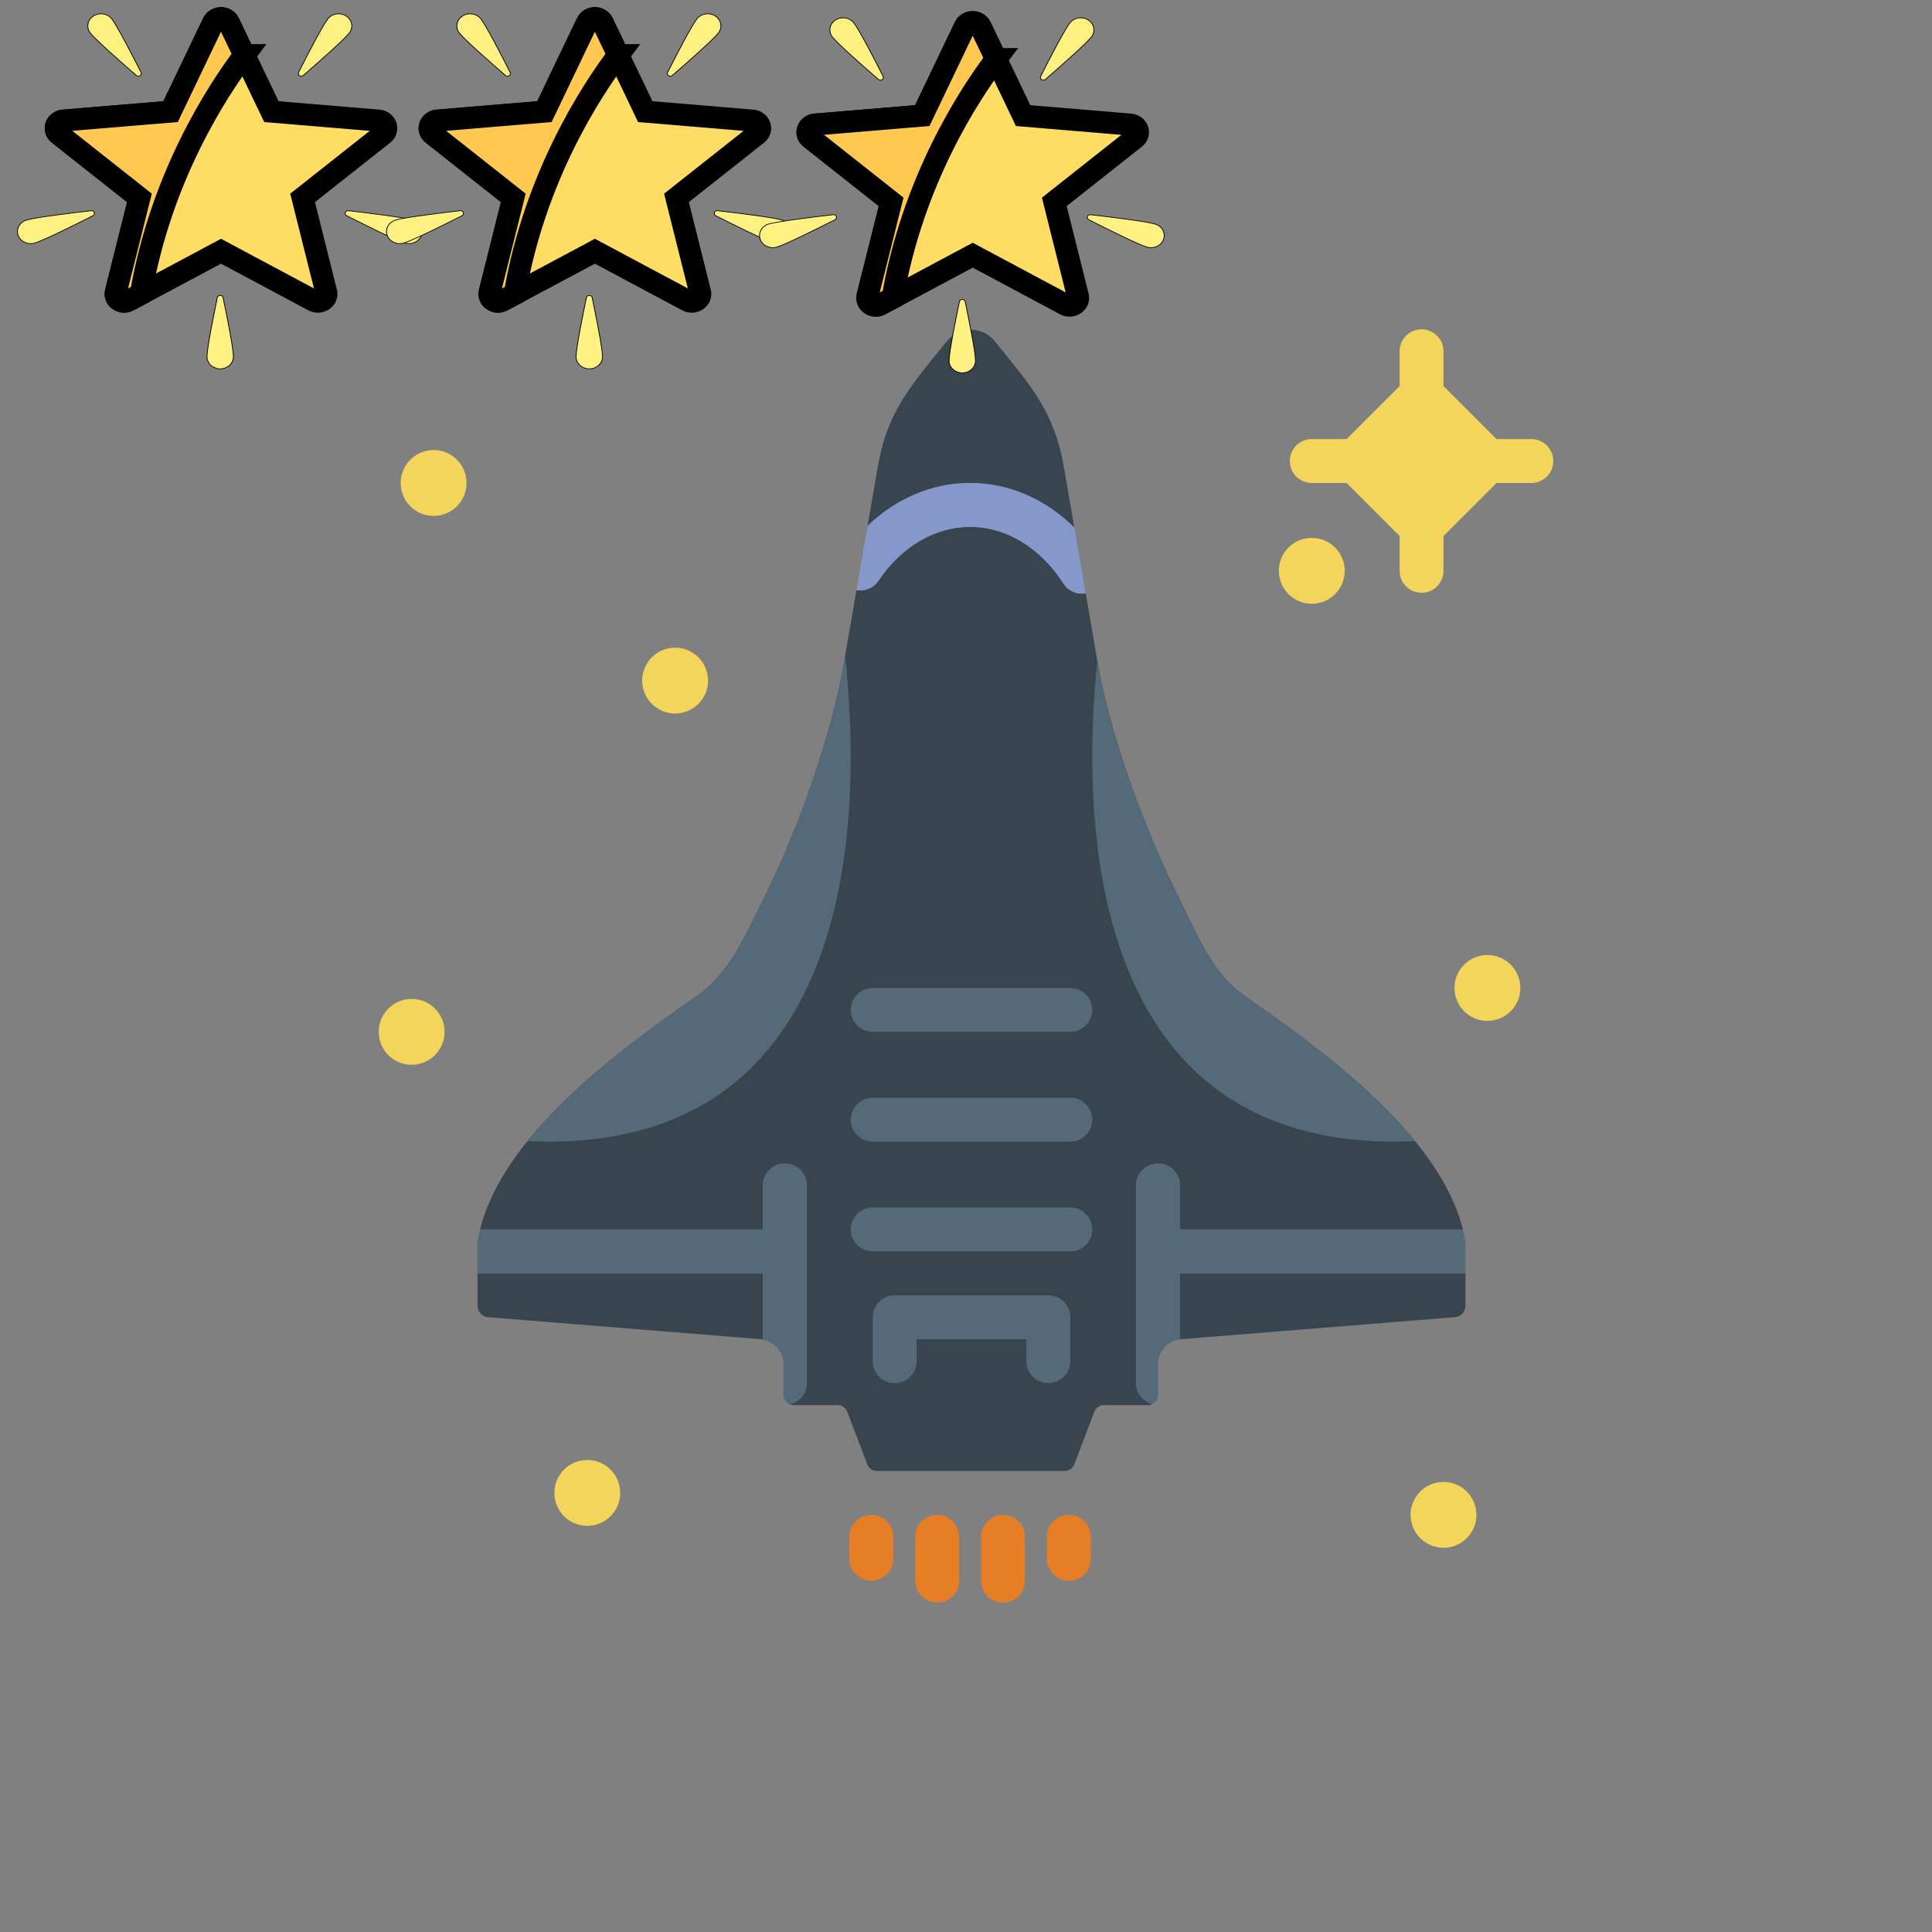 <svg width="88" height="88" xmlns="http://www.w3.org/2000/svg">

 <rect width="100%" height="100%" fill="#808080" stroke="none"/>

 <g>
  <title>background</title>
  <rect fill="none" id="canvas_background" height="90" width="90" y="-1" x="-1"/>
 </g>
 <g>
  <title>Layer 1</title>
  <g id="svg_1">
   <path id="svg_2" fill="#38454F" d="m51.75,63l0,-9c0,-0.552 0.448,-1 1,-1s1,0.448 1,1l0,2l12.881,0c-1.064,-4.299 -6.313,-8.115 -9.927,-10.632c-1.511,-1.052 -2.126,-2.724 -2.954,-4.368c-1.561,-3.099 -3.197,-7.479 -3.769,-10.914l-0.53,-3.067c-0.056,0.01 -0.112,0.024 -0.168,0.024c-0.329,0 -0.651,-0.162 -0.842,-0.459c-1.057,-1.642 -2.608,-2.584 -4.255,-2.584c-1.603,0 -3.125,0.896 -4.177,2.458c-0.227,0.336 -0.623,0.487 -0.999,0.423l-0.554,3.205c-0.573,3.435 -2.145,7.815 -3.706,10.914c-0.828,1.644 -1.507,3.316 -3.018,4.368c-3.614,2.517 -8.804,6.333 -9.864,10.632l12.882,0l0,-2c0,-0.552 0.448,-1 1,-1s1,0.448 1,1l0,9c0,0.478 -0.343,0.859 -0.791,0.958c0.058,0.026 0.121,0.042 0.188,0.042l2.009,0c0.191,0 0.362,0.118 0.43,0.296l0.922,2.408c0.069,0.178 0.24,0.296 0.431,0.296l4.279,0l4.279,0c0.191,0 0.362,-0.118 0.431,-0.296l0.922,-2.408c0.068,-0.178 0.239,-0.296 0.43,-0.296l2.009,0c0.074,0 0.141,-0.021 0.203,-0.052c-0.424,-0.116 -0.742,-0.487 -0.742,-0.948z"/>
   <path id="svg_3" fill="#38454F" d="m53.75,61.008c0.009,-0.001 0.017,-0.007 0.026,-0.008l12.493,-1.004c0.272,-0.022 0.481,-0.249 0.481,-0.521l0,-1.475l-13,0l0,3.008z"/>
   <path id="svg_4" fill="#38454F" d="m21.75,58l0,1.475c0,0.272 0.209,0.499 0.481,0.521l12.43,1.003c0.032,0.003 0.058,0.021 0.089,0.027l0,-3.026l-13,0z"/>
   <path id="svg_5" fill="#546A79" d="m36.75,63l0,-9c0,-0.552 -0.448,-1 -1,-1s-1,0.448 -1,1l0,2l-12.882,0c-0.042,0.17 -0.09,0.339 -0.118,0.511l0,1.489l13,0l0,3.026c0.535,0.101 0.936,0.558 0.936,1.111l0,1.402c0,0.187 0.113,0.347 0.273,0.419c0.448,-0.099 0.791,-0.48 0.791,-0.958z"/>
   <path id="svg_6" fill="#546A79" d="m66.631,56l-12.881,0l0,-2c0,-0.552 -0.448,-1 -1,-1s-1,0.448 -1,1l0,9c0,0.461 0.318,0.832 0.742,0.948c0.151,-0.076 0.258,-0.228 0.258,-0.409l0,-1.401c0,-0.577 0.431,-1.057 1,-1.13l0,-3.008l13,0l0,-1.489c-0.029,-0.172 -0.077,-0.341 -0.119,-0.511z"/>
   <g id="svg_7">
    <path id="svg_8" fill="#F3D55B" d="m69.75,20l-1.586,0l-2.414,-2.414l0,-1.586c0,-0.552 -0.448,-1 -1,-1s-1,0.448 -1,1l0,1.586l-2.414,2.414l-1.586,0c-0.552,0 -1,0.448 -1,1s0.448,1 1,1l1.586,0l2.414,2.414l0,1.586c0,0.552 0.448,1 1,1s1,-0.448 1,-1l0,-1.586l2.414,-2.414l1.586,0c0.552,0 1,-0.448 1,-1s-0.448,-1 -1,-1z"/>
    <circle id="svg_9" fill="#F3D55B" r="1.5" cy="26" cx="59.75"/>
    <circle id="svg_10" fill="#F3D55B" r="1.5" cy="47" cx="18.75"/>
    <circle id="svg_11" fill="#F3D55B" r="1.5" cy="22" cx="19.75"/>
    <circle id="svg_12" fill="#F3D55B" r="1.5" cy="31" cx="30.75"/>
    <circle id="svg_13" fill="#F3D55B" r="1.5" cy="45" cx="67.75"/>
    <circle id="svg_14" fill="#F3D55B" r="1.5" cy="68" cx="26.75"/>
    <circle id="svg_15" fill="#F3D55B" r="1.5" cy="69" cx="65.75"/>
   </g>
   <g id="svg_16">
    <path id="svg_17" fill="#E57E25" d="m39.686,69c-0.552,0 -1,0.448 -1,1l0,1c0,0.552 0.448,1 1,1s1,-0.448 1,-1l0,-1c0,-0.552 -0.448,-1 -1,-1z"/>
    <path id="svg_18" fill="#E57E25" d="m42.686,69c-0.552,0 -1,0.448 -1,1l0,2c0,0.552 0.448,1 1,1s1,-0.448 1,-1l0,-2c0,-0.552 -0.448,-1 -1,-1z"/>
    <path id="svg_19" fill="#E57E25" d="m45.686,69c-0.552,0 -1,0.448 -1,1l0,2c0,0.552 0.448,1 1,1s1,-0.448 1,-1l0,-2c0,-0.552 -0.448,-1 -1,-1z"/>
    <path id="svg_20" fill="#E57E25" d="m48.686,69c-0.552,0 -1,0.448 -1,1l0,1c0,0.552 0.448,1 1,1s1,-0.448 1,-1l0,-1c0,-0.552 -0.448,-1 -1,-1z"/>
   </g>
   <path id="svg_21" fill="#38454F" d="m44.186,22c1.762,0 3.423,0.724 4.748,2.031l-0.467,-2.704c-0.432,-2.59 -1.525,-3.762 -3.162,-5.791c-0.557,-0.691 -1.616,-0.691 -2.173,0c-1.637,2.029 -2.73,3.2 -3.162,5.791l-0.454,2.626c1.313,-1.256 2.947,-1.953 4.67,-1.953z"/>
   <path id="svg_22" fill="#8697CB" d="m44.186,24c1.647,0 3.198,0.942 4.255,2.583c0.191,0.297 0.513,0.459 0.842,0.459c0.056,0 0.112,-0.014 0.168,-0.024l-0.517,-2.988c-1.325,-1.306 -2.986,-2.03 -4.748,-2.03c-1.723,0 -3.357,0.697 -4.67,1.953l-0.506,2.928c0.376,0.064 0.772,-0.087 0.999,-0.423c1.052,-1.562 2.574,-2.458 4.177,-2.458z"/>
   <g id="svg_23">
    <path id="svg_24" fill="#546A79" d="m48.75,55l-9,0c-0.552,0 -1,0.448 -1,1s0.448,1 1,1l9,0c0.552,0 1,-0.448 1,-1s-0.448,-1 -1,-1z"/>
    <path id="svg_25" fill="#546A79" d="m48.75,50l-9,0c-0.552,0 -1,0.448 -1,1s0.448,1 1,1l9,0c0.552,0 1,-0.448 1,-1s-0.448,-1 -1,-1z"/>
    <path id="svg_26" fill="#546A79" d="m39.75,47l9,0c0.552,0 1,-0.448 1,-1s-0.448,-1 -1,-1l-9,0c-0.552,0 -1,0.448 -1,1s0.448,1 1,1z"/>
    <path id="svg_27" fill="#546A79" d="m47.75,59l-7,0c-0.552,0 -1,0.448 -1,1l0,2c0,0.552 0.448,1 1,1s1,-0.448 1,-1l0,-1l5,0l0,1c0,0.552 0.448,1 1,1s1,-0.448 1,-1l0,-2c0,-0.552 -0.448,-1 -1,-1z"/>
   </g>
   <path id="svg_28" fill="#546A79" d="m56.704,45.368c-1.511,-1.052 -2.126,-2.724 -2.954,-4.368c-1.56,-3.097 -3.194,-7.472 -3.768,-10.906c-0.697,6.676 -0.72,21.841 13.447,21.906c0.364,0.002 0.701,-0.01 1.026,-0.028c-2.143,-2.624 -5.317,-4.909 -7.751,-6.604z"/>
   <path id="svg_29" fill="#546A79" d="m38.493,29.87l-0.037,0.216c-0.573,3.435 -2.145,7.815 -3.706,10.914c-0.828,1.644 -1.507,3.316 -3.018,4.368c-2.433,1.694 -5.58,3.979 -7.704,6.602c0.33,0.019 0.673,0.031 1.043,0.03c14.332,-0.066 14.141,-15.581 13.422,-22.13z"/>
  </g>
  <g id="svg_30"/>
  <g id="svg_31"/>
  <g id="svg_32"/>
  <g id="svg_33"/>
  <g id="svg_34"/>
  <g id="svg_35"/>
  <g id="svg_36"/>
  <g id="svg_37"/>
  <g id="svg_38"/>
  <g id="svg_39"/>
  <g id="svg_40"/>
  <g id="svg_41"/>
  <g id="svg_42"/>
  <g id="svg_43"/>
  <g id="svg_44"/>
  <g stroke="null" id="svg_72">
   <path stroke="null" id="svg_49" fill="#FFDC64" d="m17.239,5.492l-4.877,-0.407l-1.937,-4.047c-0.136,-0.283 -0.582,-0.283 -0.718,0l-1.937,4.047l-4.877,0.407c-0.342,0.028 -0.479,0.411 -0.222,0.614l3.68,2.908l-1.077,4.299c-0.075,0.301 0.286,0.537 0.581,0.38l4.212,-2.25l4.212,2.25c0.295,0.158 0.656,-0.079 0.581,-0.38l-1.077,-4.299l3.68,-2.908c0.258,-0.204 0.12,-0.586 -0.222,-0.614z"/>
   <g stroke="null" transform="matrix(0.036,0,0,0.033,5.842,7.696) " id="svg_50">
    <path stroke="null" id="svg_51" fill="#FFF082" d="m-20.896,-207.214c6.818,9.47 26.062,50.14 37.064,73.842c1.73,3.726 -2.945,7.092 -5.93,4.269c-18.987,-17.952 -51.452,-49.104 -58.27,-58.575c-5.395,-7.493 -3.694,-17.941 3.8,-23.336c7.493,-5.395 17.941,-3.693 23.336,3.8z"/>
    <path stroke="null" id="svg_52" fill="#FFF082" d="m252.548,-207.214c-6.818,9.47 -26.062,50.14 -37.064,73.842c-1.73,3.726 2.945,7.092 5.93,4.269c18.987,-17.952 51.451,-49.105 58.27,-58.575c5.395,-7.493 3.694,-17.941 -3.8,-23.336c-7.493,-5.395 -17.941,-3.693 -23.336,3.8z"/>
    <path stroke="null" id="svg_53" fill="#FFF082" d="m360.287,70.492c-11.094,-3.618 -55.689,-9.595 -81.612,-12.875c-4.075,-0.516 -5.861,4.961 -2.266,6.947c22.873,12.635 62.416,34.099 73.51,37.717c8.778,2.863 18.215,-1.932 21.078,-10.711c2.863,-8.779 -1.932,-18.215 -10.71,-21.078z"/>
    <path stroke="null" id="svg_54" fill="#FFF082" d="m-128.635,70.492c11.094,-3.618 55.689,-9.595 81.612,-12.875c4.075,-0.516 5.861,4.961 2.266,6.947c-22.873,12.635 -62.416,34.099 -73.51,37.717c-8.778,2.863 -18.215,-1.932 -21.078,-10.711s1.932,-18.215 10.71,-21.078z"/>
    <path stroke="null" id="svg_55" fill="#FFF082" d="m99.62,259.173c0,-11.669 8.145,-55.919 13.065,-81.582c0.773,-4.034 6.534,-4.034 7.307,0c4.92,25.663 13.065,69.913 13.065,81.582c0,9.233 -7.485,16.718 -16.718,16.718c-9.234,0.001 -16.719,-7.485 -16.719,-16.718z"/>
   </g>
   <path stroke="null" id="svg_56" fill="#FFC850" d="m11.129,2.509l-0.704,-1.472c-0.136,-0.283 -0.582,-0.283 -0.718,0l-1.937,4.047l-4.877,0.407c-0.342,0.028 -0.479,0.411 -0.222,0.614l3.68,2.908l-1.077,4.299c-0.075,0.301 0.286,0.537 0.581,0.38l0.561,-0.299c0.919,-5.352 3.502,-9.281 4.714,-10.884z"/>
   <g stroke="null" transform="matrix(0.036,0,0,0.033,5.842,7.696) " id="svg_57"/>
   <g stroke="null" transform="matrix(0.036,0,0,0.033,5.842,7.696) " id="svg_58"/>
   <g stroke="null" transform="matrix(0.036,0,0,0.033,5.842,7.696) " id="svg_59"/>
   <g stroke="null" transform="matrix(0.036,0,0,0.033,5.842,7.696) " id="svg_60"/>
   <g stroke="null" transform="matrix(0.036,0,0,0.033,5.842,7.696) " id="svg_61"/>
   <g stroke="null" transform="matrix(0.036,0,0,0.033,5.842,7.696) " id="svg_62"/>
   <g stroke="null" transform="matrix(0.036,0,0,0.033,5.842,7.696) " id="svg_63"/>
   <g stroke="null" transform="matrix(0.036,0,0,0.033,5.842,7.696) " id="svg_64"/>
   <g stroke="null" transform="matrix(0.036,0,0,0.033,5.842,7.696) " id="svg_65"/>
   <g stroke="null" transform="matrix(0.036,0,0,0.033,5.842,7.696) " id="svg_66"/>
   <g stroke="null" transform="matrix(0.036,0,0,0.033,5.842,7.696) " id="svg_67"/>
   <g stroke="null" transform="matrix(0.036,0,0,0.033,5.842,7.696) " id="svg_68"/>
   <g stroke="null" transform="matrix(0.036,0,0,0.033,5.842,7.696) " id="svg_69"/>
   <g stroke="null" transform="matrix(0.036,0,0,0.033,5.842,7.696) " id="svg_70"/>
   <g stroke="null" transform="matrix(0.036,0,0,0.033,5.842,7.696) " id="svg_71"/>
  </g>
  <g stroke="null" id="svg_96">
   <path stroke="null" id="svg_73" fill="#FFDC64" d="m34.268,5.492l-4.877,-0.407l-1.937,-4.047c-0.136,-0.283 -0.582,-0.283 -0.718,0l-1.937,4.047l-4.877,0.407c-0.342,0.028 -0.479,0.411 -0.222,0.614l3.68,2.908l-1.077,4.299c-0.075,0.301 0.286,0.537 0.581,0.38l4.212,-2.25l4.212,2.25c0.295,0.158 0.656,-0.079 0.581,-0.38l-1.077,-4.299l3.68,-2.908c0.258,-0.204 0.12,-0.586 -0.222,-0.614z"/>
   <g stroke="null" transform="matrix(0.036,0,0,0.033,5.842,7.696) " id="svg_79">
    <path stroke="null" id="svg_74" fill="#FFF082" d="m446.08,-207.214c6.818,9.47 26.062,50.14 37.064,73.842c1.73,3.726 -2.945,7.092 -5.93,4.269c-18.987,-17.952 -51.452,-49.104 -58.27,-58.575c-5.395,-7.493 -3.694,-17.941 3.8,-23.336c7.493,-5.395 17.941,-3.693 23.336,3.8z"/>
    <path stroke="null" id="svg_75" fill="#FFF082" d="m719.524,-207.214c-6.818,9.47 -26.062,50.14 -37.064,73.842c-1.73,3.726 2.945,7.092 5.93,4.269c18.987,-17.952 51.451,-49.105 58.27,-58.575c5.395,-7.493 3.694,-17.941 -3.8,-23.336c-7.493,-5.395 -17.941,-3.693 -23.336,3.8z"/>
    <path stroke="null" id="svg_76" fill="#FFF082" d="m827.263,70.492c-11.094,-3.618 -55.689,-9.595 -81.612,-12.875c-4.075,-0.516 -5.861,4.961 -2.266,6.947c22.873,12.635 62.416,34.099 73.51,37.717c8.778,2.863 18.215,-1.932 21.078,-10.711c2.863,-8.779 -1.932,-18.215 -10.71,-21.078z"/>
    <path stroke="null" id="svg_77" fill="#FFF082" d="m338.341,70.492c11.094,-3.618 55.689,-9.595 81.612,-12.875c4.075,-0.516 5.861,4.961 2.266,6.947c-22.873,12.635 -62.416,34.099 -73.51,37.717c-8.778,2.863 -18.215,-1.932 -21.078,-10.711s1.932,-18.215 10.71,-21.078z"/>
    <path stroke="null" id="svg_78" fill="#FFF082" d="m566.596,259.173c0,-11.669 8.145,-55.919 13.065,-81.582c0.773,-4.034 6.534,-4.034 7.307,0c4.92,25.663 13.065,69.913 13.065,81.582c0,9.233 -7.485,16.718 -16.718,16.718c-9.234,0.001 -16.719,-7.485 -16.719,-16.718z"/>
   </g>
   <path stroke="null" id="svg_80" fill="#FFC850" d="m28.158,2.509l-0.704,-1.472c-0.136,-0.283 -0.582,-0.283 -0.718,0l-1.937,4.047l-4.877,0.407c-0.342,0.028 -0.479,0.411 -0.222,0.614l3.68,2.908l-1.077,4.299c-0.075,0.301 0.286,0.537 0.581,0.38l0.561,-0.299c0.919,-5.352 3.502,-9.281 4.714,-10.884z"/>
   <g stroke="null" transform="matrix(0.036,0,0,0.033,5.842,7.696) " id="svg_81"/>
   <g stroke="null" transform="matrix(0.036,0,0,0.033,5.842,7.696) " id="svg_82"/>
   <g stroke="null" transform="matrix(0.036,0,0,0.033,5.842,7.696) " id="svg_83"/>
   <g stroke="null" transform="matrix(0.036,0,0,0.033,5.842,7.696) " id="svg_84"/>
   <g stroke="null" transform="matrix(0.036,0,0,0.033,5.842,7.696) " id="svg_85"/>
   <g stroke="null" transform="matrix(0.036,0,0,0.033,5.842,7.696) " id="svg_86"/>
   <g stroke="null" transform="matrix(0.036,0,0,0.033,5.842,7.696) " id="svg_87"/>
   <g stroke="null" transform="matrix(0.036,0,0,0.033,5.842,7.696) " id="svg_88"/>
   <g stroke="null" transform="matrix(0.036,0,0,0.033,5.842,7.696) " id="svg_89"/>
   <g stroke="null" transform="matrix(0.036,0,0,0.033,5.842,7.696) " id="svg_90"/>
   <g stroke="null" transform="matrix(0.036,0,0,0.033,5.842,7.696) " id="svg_91"/>
   <g stroke="null" transform="matrix(0.036,0,0,0.033,5.842,7.696) " id="svg_92"/>
   <g stroke="null" transform="matrix(0.036,0,0,0.033,5.842,7.696) " id="svg_93"/>
   <g stroke="null" transform="matrix(0.036,0,0,0.033,5.842,7.696) " id="svg_94"/>
   <g stroke="null" transform="matrix(0.036,0,0,0.033,5.842,7.696) " id="svg_95"/>
  </g>
  <g stroke="null" id="svg_120">
   <path stroke="null" id="svg_97" fill="#FFDC64" d="m51.478,5.673l-4.877,-0.407l-1.937,-4.047c-0.136,-0.283 -0.582,-0.283 -0.718,0l-1.937,4.047l-4.877,0.407c-0.342,0.028 -0.479,0.411 -0.222,0.614l3.68,2.908l-1.077,4.299c-0.075,0.301 0.286,0.537 0.581,0.38l4.212,-2.25l4.212,2.25c0.295,0.158 0.656,-0.079 0.581,-0.38l-1.077,-4.299l3.68,-2.908c0.258,-0.204 0.12,-0.586 -0.222,-0.614z"/>
   <g stroke="null" transform="matrix(0.036,0,0,0.033,5.842,7.696) " id="svg_103">
    <path stroke="null" id="svg_98" fill="#FFF082" d="m918.023,-201.693c6.818,9.47 26.062,50.14 37.064,73.842c1.73,3.726 -2.945,7.092 -5.93,4.269c-18.987,-17.952 -51.452,-49.104 -58.27,-58.575c-5.395,-7.493 -3.694,-17.941 3.8,-23.336c7.493,-5.395 17.941,-3.693 23.336,3.8z"/>
    <path stroke="null" id="svg_99" fill="#FFF082" d="m1191.467,-201.693c-6.818,9.47 -26.062,50.14 -37.064,73.842c-1.73,3.726 2.945,7.092 5.93,4.269c18.987,-17.952 51.451,-49.105 58.27,-58.575c5.395,-7.493 3.694,-17.941 -3.8,-23.336c-7.493,-5.395 -17.941,-3.693 -23.336,3.8z"/>
    <path stroke="null" id="svg_100" fill="#FFF082" d="m1299.206,76.013c-11.094,-3.618 -55.689,-9.595 -81.612,-12.875c-4.075,-0.516 -5.861,4.961 -2.266,6.947c22.873,12.635 62.416,34.099 73.51,37.717c8.778,2.863 18.215,-1.932 21.078,-10.711c2.863,-8.779 -1.932,-18.215 -10.71,-21.078z"/>
    <path stroke="null" id="svg_101" fill="#FFF082" d="m810.284,76.013c11.094,-3.618 55.689,-9.595 81.612,-12.875c4.075,-0.516 5.861,4.961 2.266,6.947c-22.873,12.635 -62.416,34.099 -73.51,37.717c-8.778,2.863 -18.215,-1.932 -21.078,-10.711s1.932,-18.215 10.71,-21.078z"/>
    <path stroke="null" id="svg_102" fill="#FFF082" d="m1038.539,264.694c0,-11.669 8.145,-55.919 13.065,-81.582c0.773,-4.034 6.534,-4.034 7.307,0c4.92,25.663 13.065,69.913 13.065,81.582c0,9.233 -7.485,16.718 -16.718,16.718c-9.234,0.001 -16.719,-7.485 -16.719,-16.718z"/>
   </g>
   <path stroke="null" id="svg_104" fill="#FFC850" d="m45.368,2.69l-0.704,-1.472c-0.136,-0.283 -0.582,-0.283 -0.718,0l-1.937,4.047l-4.877,0.407c-0.342,0.028 -0.479,0.411 -0.222,0.614l3.68,2.908l-1.077,4.299c-0.075,0.301 0.286,0.537 0.581,0.38l0.561,-0.299c0.919,-5.352 3.502,-9.281 4.714,-10.884z"/>
   <g stroke="null" transform="matrix(0.036,0,0,0.033,5.842,7.696) " id="svg_105"/>
   <g stroke="null" transform="matrix(0.036,0,0,0.033,5.842,7.696) " id="svg_106"/>
   <g stroke="null" transform="matrix(0.036,0,0,0.033,5.842,7.696) " id="svg_107"/>
   <g stroke="null" transform="matrix(0.036,0,0,0.033,5.842,7.696) " id="svg_108"/>
   <g stroke="null" transform="matrix(0.036,0,0,0.033,5.842,7.696) " id="svg_109"/>
   <g stroke="null" transform="matrix(0.036,0,0,0.033,5.842,7.696) " id="svg_110"/>
   <g stroke="null" transform="matrix(0.036,0,0,0.033,5.842,7.696) " id="svg_111"/>
   <g stroke="null" transform="matrix(0.036,0,0,0.033,5.842,7.696) " id="svg_112"/>
   <g stroke="null" transform="matrix(0.036,0,0,0.033,5.842,7.696) " id="svg_113"/>
   <g stroke="null" transform="matrix(0.036,0,0,0.033,5.842,7.696) " id="svg_114"/>
   <g stroke="null" transform="matrix(0.036,0,0,0.033,5.842,7.696) " id="svg_115"/>
   <g stroke="null" transform="matrix(0.036,0,0,0.033,5.842,7.696) " id="svg_116"/>
   <g stroke="null" transform="matrix(0.036,0,0,0.033,5.842,7.696) " id="svg_117"/>
   <g stroke="null" transform="matrix(0.036,0,0,0.033,5.842,7.696) " id="svg_118"/>
   <g stroke="null" transform="matrix(0.036,0,0,0.033,5.842,7.696) " id="svg_119"/>
  </g>
 </g>
</svg>